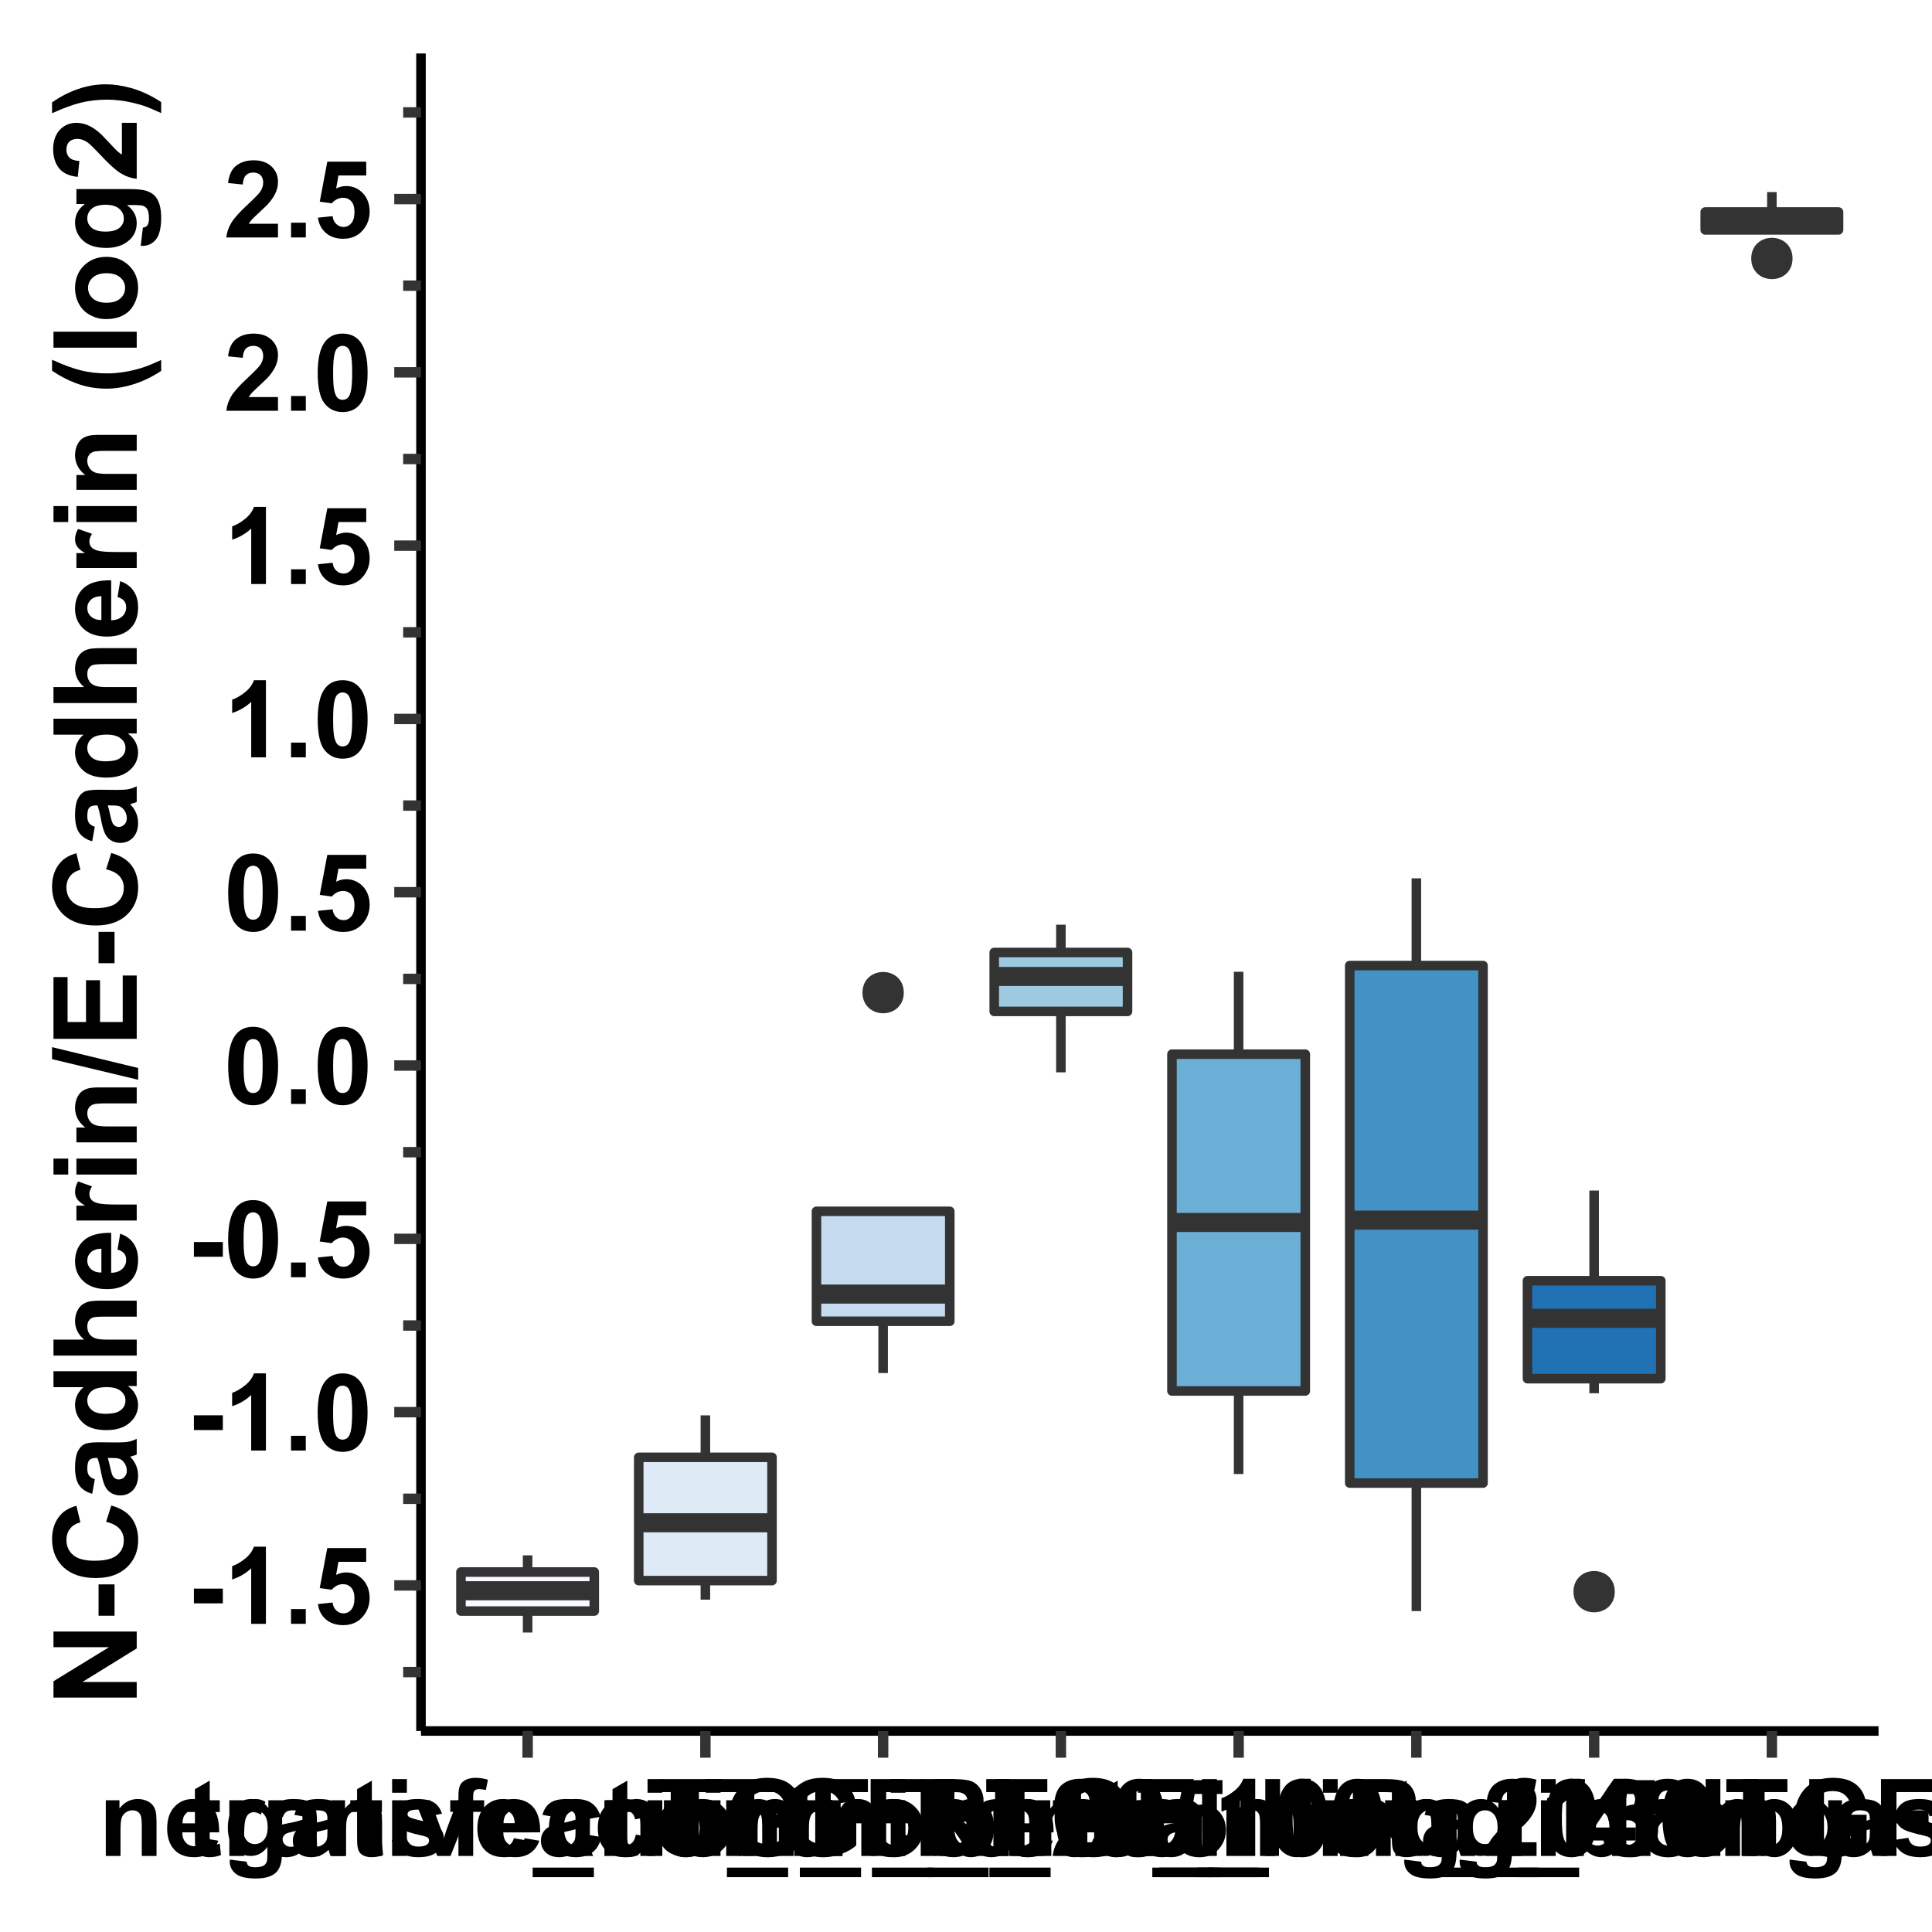 <?xml version="1.0" encoding="UTF-8"?>
<svg xmlns="http://www.w3.org/2000/svg" xmlns:xlink="http://www.w3.org/1999/xlink" width="216pt" height="216pt" viewBox="0 0 216 216" version="1.1">
<defs>
<g>
<symbol overflow="visible" id="glyph0-0">
<path style="stroke:none;" d="M 1.5 0 L 1.5 -7.5 L 7.5 -7.5 L 7.5 0 Z M 1.688 -0.188 L 7.312 -0.188 L 7.312 -7.312 L 1.688 -7.312 Z M 1.688 -0.188 "/>
</symbol>
<symbol overflow="visible" id="glyph0-1">
<path style="stroke:none;" d="M 0.672 -2.289 L 0.672 -3.938 L 3.906 -3.938 L 3.906 -2.289 Z M 0.672 -2.289 "/>
</symbol>
<symbol overflow="visible" id="glyph0-2">
<path style="stroke:none;" d="M 4.723 0 L 3.078 0 L 3.078 -6.203 C 2.469 -5.637 1.762 -5.223 0.949 -4.957 L 0.949 -6.453 C 1.379 -6.59 1.844 -6.855 2.348 -7.25 C 2.852 -7.641 3.199 -8.102 3.387 -8.625 L 4.723 -8.625 Z M 4.723 0 "/>
</symbol>
<symbol overflow="visible" id="glyph0-3">
<path style="stroke:none;" d="M 0.859 0 L 0.859 -1.648 L 2.508 -1.648 L 2.508 0 Z M 0.859 0 "/>
</symbol>
<symbol overflow="visible" id="glyph0-4">
<path style="stroke:none;" d="M 0.531 -2.211 L 2.172 -2.379 C 2.215 -2.004 2.355 -1.707 2.59 -1.496 C 2.82 -1.277 3.086 -1.172 3.387 -1.172 C 3.73 -1.172 4.02 -1.309 4.258 -1.59 C 4.496 -1.863 4.617 -2.285 4.617 -2.852 C 4.617 -3.379 4.496 -3.773 4.262 -4.039 C 4.02 -4.301 3.715 -4.434 3.34 -4.438 C 2.867 -4.434 2.441 -4.227 2.07 -3.809 L 0.734 -4 L 1.578 -8.473 L 5.93 -8.473 L 5.93 -6.93 L 2.824 -6.93 L 2.566 -5.473 C 2.934 -5.656 3.309 -5.746 3.691 -5.75 C 4.422 -5.746 5.039 -5.48 5.551 -4.953 C 6.055 -4.418 6.309 -3.73 6.312 -2.883 C 6.309 -2.172 6.105 -1.539 5.695 -0.992 C 5.137 -0.23 4.359 0.145 3.367 0.148 C 2.574 0.145 1.93 -0.066 1.43 -0.492 C 0.93 -0.918 0.629 -1.488 0.531 -2.211 Z M 0.531 -2.211 "/>
</symbol>
<symbol overflow="visible" id="glyph0-5">
<path style="stroke:none;" d="M 3.293 -8.625 C 4.121 -8.625 4.77 -8.328 5.242 -7.734 C 5.801 -7.031 6.082 -5.863 6.082 -4.234 C 6.082 -2.605 5.801 -1.438 5.238 -0.734 C 4.77 -0.145 4.121 0.145 3.293 0.148 C 2.457 0.145 1.781 -0.172 1.27 -0.816 C 0.758 -1.457 0.504 -2.605 0.504 -4.254 C 0.504 -5.871 0.785 -7.035 1.348 -7.746 C 1.812 -8.332 2.461 -8.625 3.293 -8.625 Z M 3.293 -7.258 C 3.09 -7.254 2.91 -7.191 2.758 -7.066 C 2.598 -6.941 2.477 -6.715 2.398 -6.387 C 2.281 -5.961 2.227 -5.242 2.227 -4.234 C 2.227 -3.227 2.277 -2.535 2.379 -2.16 C 2.48 -1.781 2.605 -1.531 2.762 -1.406 C 2.91 -1.281 3.09 -1.219 3.293 -1.219 C 3.492 -1.219 3.668 -1.281 3.828 -1.41 C 3.98 -1.535 4.102 -1.762 4.188 -2.094 C 4.301 -2.512 4.359 -3.227 4.359 -4.234 C 4.359 -5.242 4.309 -5.934 4.207 -6.312 C 4.105 -6.688 3.977 -6.941 3.824 -7.066 C 3.668 -7.191 3.492 -7.254 3.293 -7.258 Z M 3.293 -7.258 "/>
</symbol>
<symbol overflow="visible" id="glyph0-6">
<path style="stroke:none;" d="M 6.07 -1.531 L 6.07 0 L 0.297 0 C 0.355 -0.578 0.543 -1.125 0.859 -1.645 C 1.168 -2.16 1.785 -2.848 2.711 -3.703 C 3.453 -4.395 3.91 -4.863 4.078 -5.109 C 4.305 -5.445 4.418 -5.781 4.418 -6.117 C 4.418 -6.484 4.316 -6.766 4.121 -6.961 C 3.922 -7.156 3.652 -7.254 3.305 -7.258 C 2.961 -7.254 2.688 -7.152 2.484 -6.949 C 2.281 -6.742 2.164 -6.398 2.133 -5.918 L 0.492 -6.082 C 0.59 -6.988 0.895 -7.637 1.414 -8.031 C 1.926 -8.426 2.57 -8.625 3.344 -8.625 C 4.191 -8.625 4.859 -8.395 5.344 -7.938 C 5.828 -7.48 6.07 -6.914 6.07 -6.234 C 6.07 -5.848 6 -5.477 5.863 -5.129 C 5.723 -4.777 5.504 -4.414 5.203 -4.031 C 5.004 -3.773 4.645 -3.406 4.125 -2.934 C 3.602 -2.453 3.27 -2.137 3.137 -1.984 C 2.996 -1.824 2.887 -1.672 2.801 -1.531 Z M 6.07 -1.531 "/>
</symbol>
<symbol overflow="visible" id="glyph0-7">
<path style="stroke:none;" d="M 6.523 0 L 4.875 0 L 4.875 -3.176 C 4.875 -3.848 4.84 -4.281 4.77 -4.477 C 4.699 -4.672 4.582 -4.824 4.426 -4.938 C 4.262 -5.043 4.074 -5.098 3.855 -5.102 C 3.57 -5.098 3.312 -5.02 3.09 -4.867 C 2.859 -4.707 2.703 -4.5 2.621 -4.246 C 2.535 -3.984 2.496 -3.508 2.496 -2.82 L 2.496 0 L 0.852 0 L 0.852 -6.223 L 2.379 -6.223 L 2.379 -5.309 C 2.922 -6.012 3.605 -6.363 4.43 -6.363 C 4.793 -6.363 5.125 -6.297 5.426 -6.164 C 5.723 -6.031 5.949 -5.863 6.105 -5.664 C 6.262 -5.457 6.367 -5.227 6.43 -4.973 C 6.488 -4.711 6.52 -4.344 6.523 -3.867 Z M 6.523 0 "/>
</symbol>
<symbol overflow="visible" id="glyph0-8">
<path style="stroke:none;" d="M 4.465 -1.98 L 6.105 -1.703 C 5.895 -1.102 5.559 -0.645 5.105 -0.332 C 4.645 -0.016 4.078 0.141 3.398 0.141 C 2.312 0.141 1.512 -0.211 0.996 -0.922 C 0.586 -1.484 0.379 -2.199 0.383 -3.062 C 0.379 -4.09 0.648 -4.898 1.191 -5.484 C 1.727 -6.07 2.41 -6.363 3.234 -6.363 C 4.16 -6.363 4.891 -6.055 5.426 -5.445 C 5.957 -4.832 6.211 -3.898 6.195 -2.637 L 2.07 -2.637 C 2.078 -2.148 2.211 -1.766 2.465 -1.496 C 2.719 -1.223 3.035 -1.09 3.414 -1.09 C 3.672 -1.09 3.891 -1.16 4.066 -1.301 C 4.238 -1.441 4.371 -1.668 4.465 -1.98 Z M 4.559 -3.645 C 4.543 -4.121 4.418 -4.48 4.188 -4.73 C 3.949 -4.973 3.664 -5.098 3.336 -5.102 C 2.973 -5.098 2.676 -4.969 2.445 -4.711 C 2.207 -4.449 2.094 -4.094 2.098 -3.645 Z M 4.559 -3.645 "/>
</symbol>
<symbol overflow="visible" id="glyph0-9">
<path style="stroke:none;" d="M 0.711 0.41 L 2.59 0.641 C 2.621 0.855 2.691 1.008 2.805 1.09 C 2.957 1.207 3.203 1.266 3.547 1.266 C 3.969 1.266 4.293 1.199 4.512 1.07 C 4.652 0.984 4.762 0.848 4.84 0.656 C 4.887 0.52 4.91 0.27 4.914 -0.102 L 4.914 -1.008 C 4.422 -0.336 3.801 0 3.055 0 C 2.211 0 1.551 -0.352 1.066 -1.062 C 0.684 -1.617 0.492 -2.312 0.492 -3.148 C 0.492 -4.188 0.742 -4.984 1.246 -5.535 C 1.746 -6.086 2.371 -6.363 3.117 -6.363 C 3.887 -6.363 4.52 -6.023 5.023 -5.352 L 5.023 -6.223 L 6.562 -6.223 L 6.562 -0.641 C 6.562 0.094 6.5 0.641 6.379 1.008 C 6.258 1.371 6.09 1.656 5.871 1.863 C 5.652 2.066 5.359 2.227 4.992 2.348 C 4.625 2.461 4.164 2.52 3.609 2.523 C 2.555 2.52 1.805 2.34 1.363 1.98 C 0.922 1.621 0.703 1.164 0.703 0.609 C 0.703 0.555 0.703 0.488 0.711 0.41 Z M 2.18 -3.242 C 2.18 -2.578 2.305 -2.094 2.562 -1.789 C 2.812 -1.477 3.129 -1.324 3.508 -1.328 C 3.91 -1.324 4.25 -1.48 4.527 -1.801 C 4.805 -2.113 4.945 -2.582 4.945 -3.199 C 4.945 -3.84 4.812 -4.316 4.547 -4.633 C 4.281 -4.941 3.945 -5.098 3.539 -5.102 C 3.141 -5.098 2.812 -4.945 2.562 -4.641 C 2.305 -4.336 2.18 -3.867 2.18 -3.242 Z M 2.18 -3.242 "/>
</symbol>
<symbol overflow="visible" id="glyph0-10">
<path style="stroke:none;" d="M 2.094 -4.324 L 0.598 -4.594 C 0.766 -5.195 1.055 -5.641 1.465 -5.93 C 1.871 -6.219 2.48 -6.363 3.293 -6.363 C 4.027 -6.363 4.574 -6.273 4.934 -6.102 C 5.293 -5.926 5.543 -5.707 5.691 -5.441 C 5.836 -5.172 5.91 -4.68 5.914 -3.969 L 5.895 -2.047 C 5.895 -1.496 5.918 -1.094 5.973 -0.836 C 6.023 -0.574 6.125 -0.297 6.27 0 L 4.641 0 C 4.598 -0.109 4.543 -0.27 4.484 -0.484 C 4.453 -0.582 4.434 -0.648 4.422 -0.68 C 4.137 -0.406 3.836 -0.199 3.52 -0.062 C 3.195 0.074 2.855 0.141 2.496 0.141 C 1.855 0.141 1.348 -0.031 0.98 -0.379 C 0.609 -0.727 0.426 -1.168 0.43 -1.699 C 0.426 -2.051 0.512 -2.363 0.68 -2.641 C 0.844 -2.914 1.078 -3.125 1.383 -3.273 C 1.688 -3.418 2.125 -3.547 2.695 -3.656 C 3.465 -3.801 3.996 -3.934 4.297 -4.062 L 4.297 -4.227 C 4.293 -4.539 4.215 -4.766 4.062 -4.898 C 3.902 -5.031 3.609 -5.098 3.176 -5.102 C 2.879 -5.098 2.648 -5.039 2.488 -4.93 C 2.32 -4.812 2.188 -4.613 2.094 -4.324 Z M 4.297 -2.988 C 4.078 -2.918 3.746 -2.832 3.293 -2.734 C 2.836 -2.637 2.535 -2.543 2.398 -2.449 C 2.18 -2.293 2.074 -2.098 2.074 -1.867 C 2.074 -1.637 2.16 -1.438 2.332 -1.27 C 2.504 -1.102 2.723 -1.02 2.988 -1.02 C 3.285 -1.02 3.566 -1.117 3.836 -1.312 C 4.035 -1.461 4.168 -1.641 4.23 -1.859 C 4.273 -1.996 4.293 -2.266 4.297 -2.66 Z M 4.297 -2.988 "/>
</symbol>
<symbol overflow="visible" id="glyph0-11">
<path style="stroke:none;" d="M 3.715 -6.223 L 3.715 -4.91 L 2.59 -4.91 L 2.59 -2.402 C 2.59 -1.895 2.598 -1.598 2.621 -1.516 C 2.641 -1.43 2.691 -1.359 2.77 -1.309 C 2.844 -1.25 2.938 -1.223 3.047 -1.227 C 3.195 -1.223 3.414 -1.277 3.711 -1.383 L 3.852 -0.105 C 3.461 0.059 3.027 0.141 2.547 0.141 C 2.246 0.141 1.98 0.094 1.746 -0.008 C 1.508 -0.102 1.332 -0.23 1.223 -0.395 C 1.109 -0.551 1.031 -0.766 0.992 -1.039 C 0.953 -1.227 0.938 -1.613 0.938 -2.195 L 0.938 -4.91 L 0.18 -4.91 L 0.18 -6.223 L 0.938 -6.223 L 0.938 -7.461 L 2.59 -8.422 L 2.59 -6.223 Z M 3.715 -6.223 "/>
</symbol>
<symbol overflow="visible" id="glyph0-12">
<path style="stroke:none;" d="M 0.859 -7.066 L 0.859 -8.59 L 2.508 -8.59 L 2.508 -7.066 Z M 0.859 0 L 0.859 -6.223 L 2.508 -6.223 L 2.508 0 Z M 0.859 0 "/>
</symbol>
<symbol overflow="visible" id="glyph0-13">
<path style="stroke:none;" d="M 2.57 0 L 0.062 -6.223 L 1.793 -6.223 L 2.965 -3.047 L 3.305 -1.984 C 3.391 -2.254 3.445 -2.434 3.477 -2.52 C 3.523 -2.691 3.582 -2.867 3.648 -3.047 L 4.836 -6.223 L 6.527 -6.223 L 4.055 0 Z M 2.57 0 "/>
</symbol>
<symbol overflow="visible" id="glyph0-14">
<path style="stroke:none;" d="M -0.109 2.375 L -0.109 1.305 L 6.734 1.305 L 6.734 2.375 Z M -0.109 2.375 "/>
</symbol>
<symbol overflow="visible" id="glyph0-15">
<path style="stroke:none;" d="M 6.289 -4.383 L 4.664 -4.09 C 4.609 -4.414 4.484 -4.656 4.289 -4.824 C 4.094 -4.984 3.844 -5.066 3.539 -5.07 C 3.125 -5.066 2.797 -4.926 2.555 -4.645 C 2.312 -4.359 2.191 -3.887 2.191 -3.223 C 2.191 -2.484 2.312 -1.961 2.562 -1.66 C 2.809 -1.352 3.145 -1.199 3.562 -1.203 C 3.875 -1.199 4.129 -1.289 4.328 -1.469 C 4.527 -1.645 4.668 -1.949 4.75 -2.383 L 6.367 -2.109 C 6.199 -1.367 5.879 -0.805 5.402 -0.426 C 4.926 -0.047 4.285 0.141 3.484 0.141 C 2.574 0.141 1.848 -0.145 1.309 -0.719 C 0.766 -1.293 0.496 -2.09 0.5 -3.105 C 0.496 -4.133 0.77 -4.93 1.312 -5.504 C 1.852 -6.074 2.586 -6.363 3.516 -6.363 C 4.273 -6.363 4.875 -6.199 5.32 -5.871 C 5.766 -5.543 6.086 -5.047 6.289 -4.383 Z M 6.289 -4.383 "/>
</symbol>
<symbol overflow="visible" id="glyph0-16">
<path style="stroke:none;" d="M 0.48 -3.199 C 0.48 -3.746 0.613 -4.273 0.883 -4.785 C 1.152 -5.297 1.535 -5.688 2.031 -5.957 C 2.523 -6.227 3.074 -6.363 3.688 -6.363 C 4.625 -6.363 5.398 -6.055 6 -5.445 C 6.602 -4.832 6.902 -4.062 6.902 -3.129 C 6.902 -2.188 6.598 -1.406 5.988 -0.789 C 5.379 -0.168 4.613 0.141 3.695 0.141 C 3.125 0.141 2.582 0.012 2.066 -0.246 C 1.547 -0.504 1.152 -0.879 0.883 -1.379 C 0.613 -1.871 0.48 -2.48 0.48 -3.199 Z M 2.168 -3.109 C 2.168 -2.492 2.312 -2.02 2.605 -1.695 C 2.898 -1.363 3.262 -1.199 3.691 -1.203 C 4.121 -1.199 4.48 -1.363 4.773 -1.695 C 5.062 -2.02 5.207 -2.496 5.211 -3.125 C 5.207 -3.73 5.062 -4.199 4.773 -4.531 C 4.48 -4.855 4.121 -5.02 3.691 -5.023 C 3.262 -5.02 2.898 -4.855 2.605 -4.531 C 2.312 -4.199 2.168 -3.727 2.168 -3.109 Z M 2.168 -3.109 "/>
</symbol>
<symbol overflow="visible" id="glyph0-17">
<path style="stroke:none;" d="M 2.438 0 L 0.789 0 L 0.789 -6.223 L 2.32 -6.223 L 2.32 -5.336 C 2.578 -5.754 2.812 -6.031 3.023 -6.164 C 3.234 -6.297 3.473 -6.363 3.738 -6.363 C 4.113 -6.363 4.473 -6.258 4.82 -6.055 L 4.312 -4.617 C 4.035 -4.797 3.777 -4.887 3.539 -4.887 C 3.309 -4.887 3.113 -4.82 2.953 -4.695 C 2.789 -4.566 2.66 -4.34 2.574 -4.008 C 2.48 -3.672 2.438 -2.977 2.438 -1.922 Z M 2.438 0 "/>
</symbol>
<symbol overflow="visible" id="glyph0-18">
<path style="stroke:none;" d="M 0.859 0 L 0.859 -8.59 L 2.508 -8.59 L 2.508 0 Z M 0.859 0 "/>
</symbol>
<symbol overflow="visible" id="glyph0-19">
<path style="stroke:none;" d="M 0.281 -1.773 L 1.934 -2.027 C 2.004 -1.707 2.145 -1.461 2.359 -1.297 C 2.574 -1.125 2.875 -1.043 3.266 -1.047 C 3.688 -1.043 4.008 -1.121 4.227 -1.281 C 4.367 -1.387 4.441 -1.535 4.441 -1.723 C 4.441 -1.848 4.402 -1.949 4.324 -2.031 C 4.242 -2.105 4.059 -2.18 3.773 -2.25 C 2.445 -2.539 1.602 -2.805 1.25 -3.055 C 0.75 -3.383 0.504 -3.852 0.508 -4.453 C 0.504 -4.992 0.719 -5.445 1.148 -5.812 C 1.574 -6.18 2.234 -6.363 3.129 -6.363 C 3.98 -6.363 4.613 -6.223 5.027 -5.945 C 5.441 -5.668 5.727 -5.258 5.883 -4.719 L 4.328 -4.43 C 4.262 -4.672 4.137 -4.855 3.949 -4.984 C 3.762 -5.113 3.496 -5.18 3.156 -5.18 C 2.723 -5.18 2.414 -5.117 2.227 -5 C 2.102 -4.906 2.039 -4.797 2.039 -4.664 C 2.039 -4.547 2.094 -4.445 2.203 -4.367 C 2.352 -4.254 2.863 -4.102 3.738 -3.902 C 4.613 -3.699 5.227 -3.453 5.578 -3.172 C 5.922 -2.875 6.094 -2.469 6.094 -1.945 C 6.094 -1.375 5.855 -0.883 5.379 -0.473 C 4.902 -0.062 4.195 0.141 3.266 0.141 C 2.414 0.141 1.742 -0.031 1.25 -0.375 C 0.75 -0.719 0.43 -1.184 0.281 -1.773 Z M 0.281 -1.773 "/>
</symbol>
<symbol overflow="visible" id="glyph0-20">
<path style="stroke:none;" d="M 0.141 -6.223 L 1.055 -6.223 L 1.055 -6.691 C 1.055 -7.215 1.109 -7.605 1.223 -7.863 C 1.332 -8.121 1.535 -8.328 1.836 -8.492 C 2.133 -8.648 2.512 -8.73 2.969 -8.734 C 3.434 -8.73 3.895 -8.66 4.348 -8.523 L 4.125 -7.375 C 3.863 -7.434 3.609 -7.465 3.367 -7.469 C 3.129 -7.465 2.957 -7.41 2.855 -7.301 C 2.75 -7.191 2.699 -6.977 2.703 -6.664 L 2.703 -6.223 L 3.93 -6.223 L 3.93 -4.93 L 2.703 -4.93 L 2.703 0 L 1.055 0 L 1.055 -4.93 L 0.141 -4.93 Z M 0.141 -6.223 "/>
</symbol>
<symbol overflow="visible" id="glyph0-21">
<path style="stroke:none;" d="M 0.738 -6.223 L 2.258 -6.223 L 2.258 -5.375 C 2.797 -6.031 3.445 -6.363 4.195 -6.363 C 4.594 -6.363 4.938 -6.281 5.23 -6.117 C 5.523 -5.953 5.766 -5.703 5.953 -5.375 C 6.227 -5.703 6.52 -5.953 6.836 -6.117 C 7.152 -6.281 7.492 -6.363 7.852 -6.363 C 8.309 -6.363 8.695 -6.27 9.012 -6.082 C 9.324 -5.895 9.559 -5.621 9.719 -5.266 C 9.832 -4.996 9.891 -4.566 9.891 -3.977 L 9.891 0 L 8.242 0 L 8.242 -3.555 C 8.238 -4.172 8.184 -4.57 8.074 -4.75 C 7.918 -4.98 7.684 -5.098 7.371 -5.102 C 7.137 -5.098 6.918 -5.027 6.719 -4.891 C 6.512 -4.746 6.367 -4.539 6.281 -4.273 C 6.191 -4 6.145 -3.574 6.148 -2.988 L 6.148 0 L 4.5 0 L 4.5 -3.41 C 4.5 -4.016 4.469 -4.406 4.41 -4.582 C 4.352 -4.754 4.262 -4.883 4.137 -4.973 C 4.012 -5.055 3.844 -5.098 3.641 -5.102 C 3.383 -5.098 3.156 -5.031 2.953 -4.898 C 2.75 -4.762 2.602 -4.562 2.516 -4.309 C 2.422 -4.047 2.379 -3.621 2.383 -3.023 L 2.383 0 L 0.738 0 Z M 0.738 -6.223 "/>
</symbol>
<symbol overflow="visible" id="glyph0-22">
<path style="stroke:none;" d="M 0.879 0 L 0.879 -8.59 L 4.531 -8.59 C 5.445 -8.59 6.113 -8.512 6.531 -8.355 C 6.945 -8.199 7.277 -7.926 7.531 -7.535 C 7.777 -7.141 7.902 -6.688 7.906 -6.18 C 7.902 -5.535 7.715 -5.004 7.336 -4.582 C 6.953 -4.16 6.387 -3.895 5.637 -3.789 C 6.012 -3.566 6.32 -3.328 6.562 -3.07 C 6.805 -2.809 7.133 -2.344 7.555 -1.676 L 8.602 0 L 6.527 0 L 5.273 -1.867 C 4.828 -2.535 4.523 -2.957 4.359 -3.129 C 4.195 -3.301 4.02 -3.418 3.836 -3.488 C 3.652 -3.551 3.363 -3.586 2.965 -3.586 L 2.613 -3.586 L 2.613 0 Z M 2.613 -4.957 L 3.898 -4.957 C 4.727 -4.957 5.246 -4.992 5.453 -5.062 C 5.66 -5.133 5.824 -5.254 5.941 -5.426 C 6.059 -5.598 6.117 -5.812 6.117 -6.07 C 6.117 -6.359 6.039 -6.59 5.887 -6.77 C 5.73 -6.945 5.512 -7.059 5.234 -7.109 C 5.09 -7.125 4.668 -7.137 3.969 -7.137 L 2.613 -7.137 Z M 2.613 -4.957 "/>
</symbol>
<symbol overflow="visible" id="glyph0-23">
<path style="stroke:none;" d="M 2.805 0 L 2.805 -7.137 L 0.258 -7.137 L 0.258 -8.59 L 7.086 -8.59 L 7.086 -7.137 L 4.539 -7.137 L 4.539 0 Z M 2.805 0 "/>
</symbol>
<symbol overflow="visible" id="glyph0-24">
<path style="stroke:none;" d="M 4.867 -3.156 L 4.867 -4.605 L 8.609 -4.605 L 8.609 -1.184 C 8.242 -0.832 7.715 -0.52 7.027 -0.254 C 6.332 0.016 5.637 0.145 4.934 0.148 C 4.035 0.145 3.25 -0.039 2.582 -0.418 C 1.914 -0.793 1.414 -1.332 1.078 -2.035 C 0.742 -2.73 0.574 -3.496 0.574 -4.324 C 0.574 -5.215 0.762 -6.008 1.137 -6.707 C 1.512 -7.398 2.059 -7.934 2.781 -8.309 C 3.332 -8.59 4.02 -8.73 4.84 -8.734 C 5.902 -8.73 6.734 -8.508 7.336 -8.062 C 7.938 -7.617 8.324 -7 8.496 -6.211 L 6.773 -5.891 C 6.652 -6.309 6.422 -6.641 6.09 -6.887 C 5.754 -7.129 5.34 -7.254 4.84 -7.254 C 4.082 -7.254 3.477 -7.012 3.031 -6.531 C 2.578 -6.051 2.355 -5.34 2.359 -4.395 C 2.355 -3.375 2.582 -2.609 3.039 -2.102 C 3.488 -1.59 4.082 -1.336 4.82 -1.336 C 5.184 -1.336 5.547 -1.406 5.914 -1.551 C 6.273 -1.691 6.59 -1.863 6.855 -2.07 L 6.855 -3.156 Z M 4.867 -3.156 "/>
</symbol>
<symbol overflow="visible" id="glyph0-25">
<path style="stroke:none;" d="M 0.883 0 L 0.883 -8.59 L 6.773 -8.59 L 6.773 -7.137 L 2.617 -7.137 L 2.617 -5.102 L 6.203 -5.102 L 6.203 -3.648 L 2.617 -3.648 L 2.617 0 Z M 0.883 0 "/>
</symbol>
<symbol overflow="visible" id="glyph0-26">
<path style="stroke:none;" d="M 0.789 0 L 0.789 -8.59 L 2.438 -8.59 L 2.438 -5.496 C 2.945 -6.074 3.547 -6.363 4.242 -6.363 C 5 -6.363 5.625 -6.086 6.121 -5.539 C 6.617 -4.988 6.867 -4.203 6.867 -3.176 C 6.867 -2.113 6.613 -1.293 6.109 -0.719 C 5.602 -0.145 4.988 0.141 4.266 0.141 C 3.91 0.141 3.559 0.055 3.215 -0.125 C 2.867 -0.297 2.57 -0.562 2.32 -0.914 L 2.32 0 Z M 2.426 -3.246 C 2.426 -2.602 2.527 -2.125 2.73 -1.816 C 3.012 -1.379 3.391 -1.16 3.867 -1.16 C 4.23 -1.16 4.539 -1.312 4.797 -1.625 C 5.051 -1.934 5.18 -2.426 5.18 -3.094 C 5.18 -3.805 5.051 -4.316 4.793 -4.629 C 4.535 -4.941 4.203 -5.098 3.805 -5.102 C 3.406 -5.098 3.078 -4.945 2.816 -4.641 C 2.555 -4.336 2.426 -3.871 2.426 -3.246 Z M 2.426 -3.246 "/>
</symbol>
<symbol overflow="visible" id="glyph0-27">
<path style="stroke:none;" d="M 3.738 0 L 3.738 -1.727 L 0.223 -1.727 L 0.223 -3.172 L 3.949 -8.625 L 5.332 -8.625 L 5.332 -3.176 L 6.398 -3.176 L 6.398 -1.727 L 5.332 -1.727 L 5.332 0 Z M 3.738 -3.176 L 3.738 -6.109 L 1.766 -3.176 Z M 3.738 -3.176 "/>
</symbol>
<symbol overflow="visible" id="glyph0-28">
<path style="stroke:none;" d="M 1.922 -4.633 C 1.492 -4.812 1.18 -5.059 0.992 -5.375 C 0.797 -5.688 0.703 -6.035 0.703 -6.41 C 0.703 -7.051 0.926 -7.578 1.375 -7.996 C 1.82 -8.414 2.457 -8.625 3.281 -8.625 C 4.098 -8.625 4.73 -8.414 5.184 -7.996 C 5.633 -7.578 5.859 -7.051 5.859 -6.41 C 5.859 -6.012 5.754 -5.656 5.547 -5.348 C 5.34 -5.035 5.051 -4.797 4.676 -4.633 C 5.152 -4.441 5.512 -4.164 5.762 -3.797 C 6.004 -3.43 6.129 -3.004 6.133 -2.523 C 6.129 -1.73 5.875 -1.086 5.375 -0.59 C 4.867 -0.094 4.195 0.152 3.359 0.152 C 2.574 0.152 1.926 -0.051 1.406 -0.461 C 0.789 -0.941 0.48 -1.605 0.484 -2.453 C 0.48 -2.918 0.598 -3.344 0.832 -3.734 C 1.062 -4.121 1.426 -4.422 1.922 -4.633 Z M 2.262 -6.293 C 2.262 -5.965 2.352 -5.707 2.539 -5.523 C 2.723 -5.34 2.973 -5.25 3.281 -5.25 C 3.594 -5.25 3.844 -5.34 4.031 -5.527 C 4.219 -5.707 4.312 -5.965 4.312 -6.297 C 4.312 -6.605 4.219 -6.852 4.035 -7.039 C 3.848 -7.223 3.602 -7.316 3.297 -7.32 C 2.98 -7.316 2.73 -7.223 2.543 -7.039 C 2.355 -6.848 2.262 -6.602 2.262 -6.293 Z M 2.109 -2.613 C 2.109 -2.16 2.223 -1.805 2.457 -1.551 C 2.684 -1.297 2.977 -1.172 3.328 -1.172 C 3.664 -1.172 3.945 -1.293 4.172 -1.539 C 4.395 -1.781 4.504 -2.133 4.508 -2.594 C 4.504 -2.996 4.391 -3.32 4.168 -3.562 C 3.938 -3.805 3.652 -3.926 3.305 -3.93 C 2.902 -3.926 2.602 -3.789 2.406 -3.516 C 2.207 -3.238 2.109 -2.938 2.109 -2.613 Z M 2.109 -2.613 "/>
</symbol>
<symbol overflow="visible" id="glyph0-29">
<path style="stroke:none;" d="M 2.5 -8.59 L 2.5 -5.43 C 3.027 -6.051 3.664 -6.363 4.406 -6.363 C 4.785 -6.363 5.125 -6.293 5.434 -6.152 C 5.734 -6.012 5.965 -5.832 6.121 -5.613 C 6.273 -5.395 6.379 -5.152 6.438 -4.887 C 6.492 -4.621 6.52 -4.207 6.523 -3.648 L 6.523 0 L 4.875 0 L 4.875 -3.289 C 4.875 -3.938 4.844 -4.352 4.781 -4.527 C 4.719 -4.703 4.605 -4.844 4.449 -4.945 C 4.285 -5.047 4.09 -5.098 3.855 -5.102 C 3.582 -5.098 3.336 -5.031 3.121 -4.902 C 2.906 -4.766 2.75 -4.566 2.648 -4.301 C 2.547 -4.035 2.496 -3.641 2.5 -3.117 L 2.5 0 L 0.855 0 L 0.855 -8.59 Z M 2.5 -8.59 "/>
</symbol>
<symbol overflow="visible" id="glyph0-30">
<path style="stroke:none;" d="M 0.453 -2.281 L 2.047 -2.473 C 2.094 -2.066 2.23 -1.754 2.453 -1.539 C 2.676 -1.324 2.945 -1.219 3.266 -1.219 C 3.602 -1.219 3.887 -1.348 4.121 -1.605 C 4.348 -1.863 4.465 -2.211 4.469 -2.648 C 4.465 -3.062 4.355 -3.391 4.137 -3.633 C 3.914 -3.875 3.641 -3.996 3.32 -3.996 C 3.109 -3.996 2.859 -3.953 2.566 -3.875 L 2.75 -5.215 C 3.188 -5.199 3.527 -5.293 3.766 -5.504 C 3.996 -5.707 4.113 -5.98 4.117 -6.32 C 4.113 -6.609 4.027 -6.84 3.859 -7.016 C 3.684 -7.184 3.457 -7.27 3.176 -7.273 C 2.895 -7.27 2.652 -7.172 2.453 -6.98 C 2.254 -6.781 2.133 -6.496 2.094 -6.125 L 0.574 -6.383 C 0.68 -6.898 0.836 -7.312 1.051 -7.625 C 1.262 -7.934 1.559 -8.18 1.941 -8.359 C 2.32 -8.535 2.75 -8.625 3.223 -8.625 C 4.031 -8.625 4.68 -8.367 5.168 -7.852 C 5.57 -7.43 5.77 -6.953 5.773 -6.422 C 5.77 -5.664 5.359 -5.062 4.535 -4.617 C 5.027 -4.512 5.418 -4.273 5.715 -3.91 C 6.004 -3.539 6.152 -3.098 6.156 -2.578 C 6.152 -1.82 5.879 -1.176 5.332 -0.648 C 4.781 -0.117 4.094 0.145 3.273 0.148 C 2.496 0.145 1.852 -0.074 1.34 -0.523 C 0.828 -0.969 0.531 -1.555 0.453 -2.281 Z M 0.453 -2.281 "/>
</symbol>
<symbol overflow="visible" id="glyph0-31">
<path style="stroke:none;" d="M 2.75 -1.234 L 2.75 -3.469 L 0.5 -3.469 L 0.5 -5.008 L 2.75 -5.008 L 2.75 -7.242 L 4.25 -7.242 L 4.25 -5.008 L 6.504 -5.008 L 6.504 -3.469 L 4.25 -3.469 L 4.25 -1.234 Z M 2.75 -1.234 "/>
</symbol>
<symbol overflow="visible" id="glyph1-0">
<path style="stroke:none;" d="M 0 -1.625 L -8.125 -1.625 L -8.125 -8.125 L 0 -8.125 Z M -0.203 -1.828 L -0.203 -7.922 L -7.922 -7.922 L -7.922 -1.828 Z M -0.203 -1.828 "/>
</symbol>
<symbol overflow="visible" id="glyph1-1">
<path style="stroke:none;" d="M 0 -0.965 L -9.305 -0.965 L -9.305 -2.793 L -3.09 -6.602 L -9.305 -6.602 L -9.305 -8.348 L 0 -8.348 L 0 -6.461 L -6.07 -2.711 L 0 -2.711 Z M 0 -0.965 "/>
</symbol>
<symbol overflow="visible" id="glyph1-2">
<path style="stroke:none;" d="M -2.48 -0.73 L -4.266 -0.73 L -4.266 -4.234 L -2.48 -4.234 Z M -2.48 -0.73 "/>
</symbol>
<symbol overflow="visible" id="glyph1-3">
<path style="stroke:none;" d="M -3.422 -6.898 L -2.844 -8.723 C -1.824 -8.441 -1.07 -7.977 -0.578 -7.328 C -0.086 -6.676 0.156 -5.852 0.16 -4.855 C 0.156 -3.617 -0.262 -2.602 -1.105 -1.809 C -1.949 -1.012 -3.105 -0.613 -4.57 -0.617 C -6.117 -0.613 -7.32 -1.016 -8.18 -1.816 C -9.035 -2.613 -9.461 -3.664 -9.465 -4.969 C -9.461 -6.109 -9.125 -7.035 -8.453 -7.746 C -8.055 -8.168 -7.484 -8.484 -6.742 -8.695 L -6.297 -6.836 C -6.777 -6.723 -7.156 -6.492 -7.438 -6.148 C -7.715 -5.797 -7.855 -5.375 -7.859 -4.875 C -7.855 -4.184 -7.609 -3.621 -7.117 -3.195 C -6.621 -2.762 -5.82 -2.547 -4.711 -2.551 C -3.531 -2.547 -2.691 -2.758 -2.195 -3.184 C -1.691 -3.605 -1.441 -4.156 -1.445 -4.836 C -1.441 -5.332 -1.602 -5.762 -1.922 -6.125 C -2.238 -6.48 -2.738 -6.738 -3.422 -6.898 Z M -3.422 -6.898 "/>
</symbol>
<symbol overflow="visible" id="glyph1-4">
<path style="stroke:none;" d="M -4.684 -2.266 L -4.977 -0.648 C -5.625 -0.828 -6.109 -1.141 -6.422 -1.586 C -6.734 -2.027 -6.891 -2.688 -6.895 -3.566 C -6.891 -4.359 -6.797 -4.953 -6.609 -5.344 C -6.422 -5.734 -6.184 -6.008 -5.895 -6.168 C -5.605 -6.324 -5.07 -6.402 -4.297 -6.406 L -2.215 -6.387 C -1.621 -6.387 -1.184 -6.414 -0.902 -6.473 C -0.621 -6.527 -0.32 -6.633 0 -6.793 L 0 -5.027 C -0.117 -4.98 -0.293 -4.922 -0.527 -4.855 C -0.629 -4.824 -0.695 -4.805 -0.734 -4.793 C -0.438 -4.488 -0.219 -4.16 -0.07 -3.812 C 0.078 -3.465 0.152 -3.094 0.152 -2.703 C 0.152 -2.008 -0.035 -1.461 -0.41 -1.062 C -0.785 -0.66 -1.262 -0.461 -1.84 -0.465 C -2.223 -0.461 -2.562 -0.551 -2.859 -0.734 C -3.156 -0.914 -3.383 -1.172 -3.543 -1.5 C -3.699 -1.828 -3.84 -2.301 -3.961 -2.922 C -4.117 -3.754 -4.262 -4.332 -4.398 -4.652 L -4.578 -4.652 C -4.914 -4.652 -5.16 -4.566 -5.309 -4.398 C -5.453 -4.227 -5.523 -3.906 -5.527 -3.441 C -5.523 -3.121 -5.461 -2.875 -5.34 -2.695 C -5.215 -2.516 -4.996 -2.371 -4.684 -2.266 Z M -3.238 -4.652 C -3.156 -4.422 -3.062 -4.059 -2.961 -3.566 C -2.852 -3.07 -2.75 -2.746 -2.652 -2.598 C -2.484 -2.359 -2.273 -2.242 -2.023 -2.246 C -1.77 -2.242 -1.555 -2.336 -1.375 -2.523 C -1.191 -2.707 -1.102 -2.945 -1.105 -3.238 C -1.102 -3.555 -1.207 -3.859 -1.422 -4.156 C -1.582 -4.367 -1.777 -4.512 -2.012 -4.582 C -2.16 -4.629 -2.453 -4.652 -2.883 -4.652 Z M -3.238 -4.652 "/>
</symbol>
<symbol overflow="visible" id="glyph1-5">
<path style="stroke:none;" d="M 0 -7.117 L 0 -5.461 L -0.988 -5.461 C -0.602 -5.184 -0.316 -4.855 -0.129 -4.484 C 0.059 -4.105 0.152 -3.73 0.152 -3.352 C 0.152 -2.578 -0.156 -1.914 -0.781 -1.363 C -1.402 -0.809 -2.273 -0.531 -3.395 -0.535 C -4.535 -0.531 -5.406 -0.801 -6 -1.34 C -6.594 -1.875 -6.891 -2.555 -6.895 -3.379 C -6.891 -4.129 -6.578 -4.781 -5.953 -5.332 L -9.305 -5.332 L -9.305 -7.117 Z M -3.516 -2.355 C -2.797 -2.355 -2.273 -2.453 -1.953 -2.652 C -1.484 -2.938 -1.254 -3.34 -1.258 -3.859 C -1.254 -4.27 -1.43 -4.617 -1.781 -4.906 C -2.129 -5.191 -2.648 -5.336 -3.344 -5.34 C -4.117 -5.336 -4.676 -5.195 -5.016 -4.918 C -5.355 -4.637 -5.523 -4.281 -5.527 -3.848 C -5.523 -3.422 -5.355 -3.066 -5.023 -2.781 C -4.684 -2.496 -4.184 -2.355 -3.516 -2.355 Z M -3.516 -2.355 "/>
</symbol>
<symbol overflow="visible" id="glyph1-6">
<path style="stroke:none;" d="M -9.305 -2.711 L -5.883 -2.711 C -6.555 -3.285 -6.891 -3.973 -6.895 -4.773 C -6.891 -5.184 -6.812 -5.555 -6.664 -5.883 C -6.508 -6.211 -6.316 -6.457 -6.082 -6.629 C -5.844 -6.793 -5.578 -6.91 -5.293 -6.973 C -5.004 -7.035 -4.559 -7.066 -3.953 -7.066 L 0 -7.066 L 0 -5.281 L -3.562 -5.281 C -4.266 -5.277 -4.711 -5.246 -4.906 -5.18 C -5.094 -5.109 -5.246 -4.988 -5.359 -4.82 C -5.469 -4.645 -5.523 -4.43 -5.527 -4.176 C -5.523 -3.879 -5.453 -3.613 -5.312 -3.383 C -5.168 -3.148 -4.949 -2.98 -4.66 -2.871 C -4.367 -2.762 -3.941 -2.707 -3.375 -2.711 L 0 -2.711 L 0 -0.926 L -9.305 -0.926 Z M -9.305 -2.711 "/>
</symbol>
<symbol overflow="visible" id="glyph1-7">
<path style="stroke:none;" d="M -2.145 -4.836 L -1.848 -6.613 C -1.191 -6.383 -0.695 -6.023 -0.359 -5.531 C -0.016 -5.039 0.152 -4.422 0.152 -3.68 C 0.152 -2.508 -0.23 -1.641 -0.996 -1.078 C -1.609 -0.633 -2.383 -0.41 -3.32 -0.414 C -4.434 -0.41 -5.309 -0.703 -5.945 -1.289 C -6.574 -1.871 -6.891 -2.609 -6.895 -3.504 C -6.891 -4.504 -6.559 -5.293 -5.898 -5.875 C -5.234 -6.453 -4.219 -6.73 -2.855 -6.711 L -2.855 -2.242 C -2.324 -2.25 -1.914 -2.395 -1.621 -2.672 C -1.324 -2.945 -1.176 -3.285 -1.18 -3.699 C -1.176 -3.977 -1.254 -4.215 -1.406 -4.406 C -1.559 -4.594 -1.805 -4.734 -2.145 -4.836 Z M -3.949 -4.938 C -4.465 -4.922 -4.855 -4.789 -5.125 -4.535 C -5.391 -4.281 -5.523 -3.973 -5.527 -3.613 C -5.523 -3.219 -5.383 -2.898 -5.102 -2.648 C -4.816 -2.391 -4.434 -2.266 -3.949 -2.273 Z M -3.949 -4.938 "/>
</symbol>
<symbol overflow="visible" id="glyph1-8">
<path style="stroke:none;" d="M 0 -2.641 L 0 -0.855 L -6.742 -0.855 L -6.742 -2.516 L -5.781 -2.516 C -6.23 -2.793 -6.527 -3.047 -6.676 -3.277 C -6.816 -3.5 -6.891 -3.758 -6.895 -4.051 C -6.891 -4.453 -6.777 -4.844 -6.559 -5.223 L -5 -4.672 C -5.191 -4.367 -5.289 -4.09 -5.293 -3.836 C -5.289 -3.582 -5.223 -3.371 -5.086 -3.199 C -4.949 -3.023 -4.699 -2.887 -4.34 -2.789 C -3.977 -2.688 -3.223 -2.637 -2.082 -2.641 Z M 0 -2.641 "/>
</symbol>
<symbol overflow="visible" id="glyph1-9">
<path style="stroke:none;" d="M -7.656 -0.934 L -9.305 -0.934 L -9.305 -2.719 L -7.656 -2.719 Z M 0 -0.934 L -6.742 -0.934 L -6.742 -2.719 L 0 -2.719 Z M 0 -0.934 "/>
</symbol>
<symbol overflow="visible" id="glyph1-10">
<path style="stroke:none;" d="M 0 -7.066 L 0 -5.281 L -3.441 -5.281 C -4.164 -5.277 -4.637 -5.242 -4.852 -5.168 C -5.062 -5.09 -5.227 -4.965 -5.348 -4.797 C -5.465 -4.621 -5.523 -4.414 -5.527 -4.176 C -5.523 -3.867 -5.441 -3.59 -5.273 -3.344 C -5.102 -3.098 -4.875 -2.93 -4.602 -2.84 C -4.32 -2.746 -3.805 -2.699 -3.055 -2.703 L 0 -2.703 L 0 -0.922 L -6.742 -0.922 L -6.742 -2.578 L -5.75 -2.578 C -6.508 -3.164 -6.891 -3.902 -6.895 -4.797 C -6.891 -5.191 -6.82 -5.551 -6.68 -5.879 C -6.539 -6.199 -6.355 -6.445 -6.137 -6.617 C -5.914 -6.781 -5.664 -6.898 -5.387 -6.965 C -5.105 -7.031 -4.707 -7.066 -4.188 -7.066 Z M 0 -7.066 "/>
</symbol>
<symbol overflow="visible" id="glyph1-11">
<path style="stroke:none;" d="M 0.16 0.02 L -9.465 -2.285 L -9.465 -3.625 L 0.16 -1.297 Z M 0.16 0.02 "/>
</symbol>
<symbol overflow="visible" id="glyph1-12">
<path style="stroke:none;" d="M 0 -0.945 L -9.305 -0.945 L -9.305 -7.848 L -7.73 -7.848 L -7.73 -2.824 L -5.668 -2.824 L -5.668 -7.496 L -4.102 -7.496 L -4.102 -2.824 L -1.566 -2.824 L -1.566 -8.023 L 0 -8.023 Z M 0 -0.945 "/>
</symbol>
<symbol overflow="visible" id="glyph1-13">
<path style="stroke:none;" d=""/>
</symbol>
<symbol overflow="visible" id="glyph1-14">
<path style="stroke:none;" d="M 2.734 -3.891 L 2.734 -2.664 C 1.754 -2.016 0.742 -1.523 -0.309 -1.188 C -1.359 -0.848 -2.379 -0.68 -3.371 -0.68 C -4.59 -0.68 -5.75 -0.887 -6.844 -1.309 C -7.789 -1.668 -8.66 -2.129 -9.465 -2.691 L -9.465 -3.91 C -8.176 -3.324 -7.086 -2.926 -6.191 -2.711 C -5.289 -2.492 -4.336 -2.383 -3.332 -2.387 C -2.637 -2.383 -1.926 -2.449 -1.199 -2.578 C -0.469 -2.707 0.219 -2.883 0.875 -3.109 C 1.305 -3.254 1.926 -3.516 2.734 -3.891 Z M 2.734 -3.891 "/>
</symbol>
<symbol overflow="visible" id="glyph1-15">
<path style="stroke:none;" d="M 0 -0.934 L -9.305 -0.934 L -9.305 -2.719 L 0 -2.719 Z M 0 -0.934 "/>
</symbol>
<symbol overflow="visible" id="glyph1-16">
<path style="stroke:none;" d="M -3.465 -0.52 C -4.055 -0.516 -4.629 -0.66 -5.184 -0.957 C -5.734 -1.246 -6.156 -1.66 -6.453 -2.199 C -6.742 -2.73 -6.891 -3.328 -6.895 -3.992 C -6.891 -5.008 -6.559 -5.844 -5.898 -6.5 C -5.234 -7.148 -4.398 -7.477 -3.391 -7.477 C -2.367 -7.477 -1.52 -7.145 -0.852 -6.488 C -0.18 -5.828 0.152 -5 0.152 -4.004 C 0.152 -3.383 0.016 -2.797 -0.266 -2.238 C -0.539 -1.676 -0.949 -1.246 -1.492 -0.957 C -2.031 -0.66 -2.688 -0.516 -3.465 -0.52 Z M -3.371 -2.348 C -2.699 -2.344 -2.188 -2.504 -1.832 -2.824 C -1.477 -3.141 -1.301 -3.531 -1.301 -4 C -1.301 -4.461 -1.477 -4.852 -1.832 -5.168 C -2.188 -5.484 -2.703 -5.641 -3.383 -5.645 C -4.039 -5.641 -4.547 -5.484 -4.906 -5.168 C -5.258 -4.852 -5.438 -4.461 -5.441 -4 C -5.438 -3.531 -5.258 -3.141 -4.906 -2.824 C -4.547 -2.504 -4.035 -2.344 -3.371 -2.348 Z M -3.371 -2.348 "/>
</symbol>
<symbol overflow="visible" id="glyph1-17">
<path style="stroke:none;" d="M 0.445 -0.77 L 0.691 -2.805 C 0.926 -2.836 1.086 -2.914 1.18 -3.039 C 1.305 -3.207 1.371 -3.473 1.371 -3.84 C 1.371 -4.301 1.301 -4.652 1.16 -4.887 C 1.066 -5.043 0.914 -5.16 0.711 -5.242 C 0.559 -5.293 0.289 -5.32 -0.109 -5.324 L -1.09 -5.324 C -0.363 -4.789 0 -4.117 0 -3.309 C 0 -2.398 -0.383 -1.68 -1.148 -1.156 C -1.75 -0.738 -2.504 -0.531 -3.41 -0.535 C -4.535 -0.531 -5.395 -0.805 -5.996 -1.348 C -6.59 -1.891 -6.891 -2.566 -6.895 -3.379 C -6.891 -4.211 -6.523 -4.898 -5.797 -5.441 L -6.742 -5.441 L -6.742 -7.109 L -0.691 -7.109 C 0.102 -7.105 0.695 -7.039 1.09 -6.91 C 1.484 -6.777 1.793 -6.594 2.02 -6.359 C 2.242 -6.117 2.418 -5.801 2.543 -5.41 C 2.668 -5.012 2.73 -4.512 2.734 -3.91 C 2.73 -2.762 2.535 -1.953 2.148 -1.477 C 1.754 -1 1.258 -0.762 0.66 -0.762 C 0.598 -0.762 0.527 -0.762 0.445 -0.77 Z M -3.512 -2.359 C -2.793 -2.355 -2.27 -2.492 -1.938 -2.773 C -1.605 -3.047 -1.441 -3.391 -1.441 -3.801 C -1.441 -4.234 -1.609 -4.602 -1.949 -4.906 C -2.289 -5.203 -2.793 -5.355 -3.465 -5.359 C -4.16 -5.355 -4.68 -5.211 -5.02 -4.926 C -5.355 -4.633 -5.523 -4.27 -5.527 -3.836 C -5.523 -3.402 -5.359 -3.051 -5.027 -2.777 C -4.695 -2.5 -4.188 -2.359 -3.512 -2.359 Z M -3.512 -2.359 "/>
</symbol>
<symbol overflow="visible" id="glyph1-18">
<path style="stroke:none;" d="M -1.656 -6.578 L 0 -6.578 L 0 -0.324 C -0.625 -0.387 -1.215 -0.59 -1.777 -0.934 C -2.336 -1.27 -3.082 -1.938 -4.012 -2.938 C -4.758 -3.738 -5.266 -4.234 -5.535 -4.418 C -5.898 -4.66 -6.262 -4.781 -6.625 -4.785 C -7.02 -4.781 -7.324 -4.676 -7.543 -4.465 C -7.754 -4.25 -7.863 -3.953 -7.863 -3.582 C -7.863 -3.207 -7.75 -2.91 -7.527 -2.691 C -7.301 -2.469 -6.93 -2.344 -6.41 -2.312 L -6.59 -0.535 C -7.57 -0.637 -8.273 -0.969 -8.703 -1.527 C -9.125 -2.086 -9.34 -2.785 -9.344 -3.625 C -9.34 -4.543 -9.094 -5.266 -8.602 -5.789 C -8.105 -6.312 -7.488 -6.574 -6.754 -6.578 C -6.332 -6.574 -5.934 -6.5 -5.555 -6.352 C -5.176 -6.199 -4.777 -5.961 -4.367 -5.637 C -4.086 -5.418 -3.691 -5.027 -3.18 -4.469 C -2.66 -3.902 -2.316 -3.547 -2.152 -3.398 C -1.98 -3.246 -1.816 -3.125 -1.656 -3.035 Z M -1.656 -6.578 "/>
</symbol>
<symbol overflow="visible" id="glyph1-19">
<path style="stroke:none;" d="M 2.734 -0.438 C 1.98 -0.785 1.402 -1.031 1 -1.18 C 0.598 -1.32 0.137 -1.457 -0.387 -1.582 C -0.91 -1.703 -1.406 -1.793 -1.883 -1.852 C -2.352 -1.91 -2.836 -1.938 -3.332 -1.941 C -4.336 -1.938 -5.289 -1.832 -6.191 -1.617 C -7.086 -1.402 -8.176 -1.004 -9.465 -0.426 L -9.465 -1.637 C -8.551 -2.273 -7.586 -2.77 -6.57 -3.125 C -5.547 -3.477 -4.512 -3.656 -3.465 -3.656 C -2.578 -3.656 -1.633 -3.516 -0.621 -3.238 C 0.512 -2.918 1.629 -2.395 2.734 -1.668 Z M 2.734 -0.438 "/>
</symbol>
</g>
<clipPath id="clip1">
  <path d="M 47.066 5.977 L 210.023 5.977 L 210.023 193.527 L 47.066 193.527 Z M 47.066 5.977 "/>
</clipPath>
</defs>
<g id="surface56">
<rect x="0" y="0" width="216" height="216" style="fill:rgb(100%,100%,100%);fill-opacity:1;stroke:none;"/>
<rect x="0" y="0" width="216" height="216" style="fill:rgb(100%,100%,100%);fill-opacity:1;stroke:none;"/>
<path style="fill:none;stroke-width:1.164;stroke-linecap:round;stroke-linejoin:round;stroke:rgb(100%,100%,100%);stroke-opacity:1;stroke-miterlimit:10;" d="M 0 216 L 216 216 L 216 0 L 0 0 Z M 0 216 "/>
<g clip-path="url(#clip1)" clip-rule="nonzero">
<path style=" stroke:none;fill-rule:nonzero;fill:rgb(100%,100%,100%);fill-opacity:1;" d="M 47.066 193.527 L 210.023 193.527 L 210.023 5.977 L 47.066 5.977 Z M 47.066 193.527 "/>
</g>
<path style="fill:none;stroke-width:1.067;stroke-linecap:butt;stroke-linejoin:round;stroke:rgb(20%,20%,20%);stroke-opacity:1;stroke-miterlimit:10;" d="M 58.988 175.754 L 58.988 173.887 "/>
<path style="fill:none;stroke-width:1.067;stroke-linecap:butt;stroke-linejoin:round;stroke:rgb(20%,20%,20%);stroke-opacity:1;stroke-miterlimit:10;" d="M 58.988 180.117 L 58.988 182.516 "/>
<path style="fill-rule:nonzero;fill:rgb(96.863%,98.431%,100%);fill-opacity:1;stroke-width:1.067;stroke-linecap:round;stroke-linejoin:round;stroke:rgb(20%,20%,20%);stroke-opacity:1;stroke-miterlimit:10;" d="M 51.535 175.754 L 51.535 180.117 L 66.441 180.117 L 66.441 175.754 Z M 51.535 175.754 "/>
<path style="fill:none;stroke-width:2.134;stroke-linecap:butt;stroke-linejoin:round;stroke:rgb(20%,20%,20%);stroke-opacity:1;stroke-miterlimit:10;" d="M 51.535 177.848 L 66.441 177.848 "/>
<path style="fill:none;stroke-width:1.067;stroke-linecap:butt;stroke-linejoin:round;stroke:rgb(20%,20%,20%);stroke-opacity:1;stroke-miterlimit:10;" d="M 78.863 162.93 L 78.863 158.238 "/>
<path style="fill:none;stroke-width:1.067;stroke-linecap:butt;stroke-linejoin:round;stroke:rgb(20%,20%,20%);stroke-opacity:1;stroke-miterlimit:10;" d="M 78.863 176.715 L 78.863 178.844 "/>
<path style="fill-rule:nonzero;fill:rgb(87.059%,92.157%,96.863%);fill-opacity:1;stroke-width:1.067;stroke-linecap:round;stroke-linejoin:round;stroke:rgb(20%,20%,20%);stroke-opacity:1;stroke-miterlimit:10;" d="M 71.41 162.93 L 71.41 176.715 L 86.312 176.715 L 86.312 162.93 Z M 71.41 162.93 "/>
<path style="fill:none;stroke-width:2.134;stroke-linecap:butt;stroke-linejoin:round;stroke:rgb(20%,20%,20%);stroke-opacity:1;stroke-miterlimit:10;" d="M 71.41 170.25 L 86.312 170.25 "/>
<path style="fill-rule:nonzero;fill:rgb(20%,20%,20%);fill-opacity:1;stroke-width:0.709;stroke-linecap:round;stroke-linejoin:round;stroke:rgb(20%,20%,20%);stroke-opacity:1;stroke-miterlimit:10;" d="M 100.691 110.977 C 100.691 113.582 96.781 113.582 96.781 110.977 C 96.781 108.371 100.691 108.371 100.691 110.977 "/>
<path style="fill:none;stroke-width:1.067;stroke-linecap:butt;stroke-linejoin:round;stroke:rgb(20%,20%,20%);stroke-opacity:1;stroke-miterlimit:10;" d="M 98.734 135.426 L 98.734 135.426 "/>
<path style="fill:none;stroke-width:1.067;stroke-linecap:butt;stroke-linejoin:round;stroke:rgb(20%,20%,20%);stroke-opacity:1;stroke-miterlimit:10;" d="M 98.734 147.719 L 98.734 153.512 "/>
<path style="fill-rule:nonzero;fill:rgb(77.647%,85.882%,93.725%);fill-opacity:1;stroke-width:1.067;stroke-linecap:round;stroke-linejoin:round;stroke:rgb(20%,20%,20%);stroke-opacity:1;stroke-miterlimit:10;" d="M 91.281 135.426 L 91.281 147.719 L 106.188 147.719 L 106.188 135.426 Z M 91.281 135.426 "/>
<path style="fill:none;stroke-width:2.134;stroke-linecap:butt;stroke-linejoin:round;stroke:rgb(20%,20%,20%);stroke-opacity:1;stroke-miterlimit:10;" d="M 91.281 144.68 L 106.188 144.68 "/>
<path style="fill:none;stroke-width:1.067;stroke-linecap:butt;stroke-linejoin:round;stroke:rgb(20%,20%,20%);stroke-opacity:1;stroke-miterlimit:10;" d="M 118.609 106.488 L 118.609 103.383 "/>
<path style="fill:none;stroke-width:1.067;stroke-linecap:butt;stroke-linejoin:round;stroke:rgb(20%,20%,20%);stroke-opacity:1;stroke-miterlimit:10;" d="M 118.609 113.078 L 118.609 119.891 "/>
<path style="fill-rule:nonzero;fill:rgb(61.961%,79.216%,88.235%);fill-opacity:1;stroke-width:1.067;stroke-linecap:round;stroke-linejoin:round;stroke:rgb(20%,20%,20%);stroke-opacity:1;stroke-miterlimit:10;" d="M 111.156 106.488 L 111.156 113.078 L 126.059 113.078 L 126.059 106.488 Z M 111.156 106.488 "/>
<path style="fill:none;stroke-width:2.134;stroke-linecap:butt;stroke-linejoin:round;stroke:rgb(20%,20%,20%);stroke-opacity:1;stroke-miterlimit:10;" d="M 111.156 109.168 L 126.059 109.168 "/>
<path style="fill:none;stroke-width:1.067;stroke-linecap:butt;stroke-linejoin:round;stroke:rgb(20%,20%,20%);stroke-opacity:1;stroke-miterlimit:10;" d="M 138.48 117.859 L 138.48 108.645 "/>
<path style="fill:none;stroke-width:1.067;stroke-linecap:butt;stroke-linejoin:round;stroke:rgb(20%,20%,20%);stroke-opacity:1;stroke-miterlimit:10;" d="M 138.48 155.512 L 138.48 164.801 "/>
<path style="fill-rule:nonzero;fill:rgb(41.961%,68.235%,83.922%);fill-opacity:1;stroke-width:1.067;stroke-linecap:round;stroke-linejoin:round;stroke:rgb(20%,20%,20%);stroke-opacity:1;stroke-miterlimit:10;" d="M 131.027 117.859 L 131.027 155.512 L 145.934 155.512 L 145.934 117.859 Z M 131.027 117.859 "/>
<path style="fill:none;stroke-width:2.134;stroke-linecap:butt;stroke-linejoin:round;stroke:rgb(20%,20%,20%);stroke-opacity:1;stroke-miterlimit:10;" d="M 131.027 136.672 L 145.934 136.672 "/>
<path style="fill:none;stroke-width:1.067;stroke-linecap:butt;stroke-linejoin:round;stroke:rgb(20%,20%,20%);stroke-opacity:1;stroke-miterlimit:10;" d="M 158.352 107.949 L 158.352 98.195 "/>
<path style="fill:none;stroke-width:1.067;stroke-linecap:butt;stroke-linejoin:round;stroke:rgb(20%,20%,20%);stroke-opacity:1;stroke-miterlimit:10;" d="M 158.352 165.809 L 158.352 180.121 "/>
<path style="fill-rule:nonzero;fill:rgb(25.882%,57.255%,77.647%);fill-opacity:1;stroke-width:1.067;stroke-linecap:round;stroke-linejoin:round;stroke:rgb(20%,20%,20%);stroke-opacity:1;stroke-miterlimit:10;" d="M 150.902 107.949 L 150.902 165.809 L 165.805 165.809 L 165.805 107.949 Z M 150.902 107.949 "/>
<path style="fill:none;stroke-width:2.134;stroke-linecap:butt;stroke-linejoin:round;stroke:rgb(20%,20%,20%);stroke-opacity:1;stroke-miterlimit:10;" d="M 150.902 136.414 L 165.805 136.414 "/>
<path style="fill-rule:nonzero;fill:rgb(20%,20%,20%);fill-opacity:1;stroke-width:0.709;stroke-linecap:round;stroke-linejoin:round;stroke:rgb(20%,20%,20%);stroke-opacity:1;stroke-miterlimit:10;" d="M 180.18 177.953 C 180.18 180.559 176.27 180.559 176.27 177.953 C 176.27 175.344 180.18 175.344 180.18 177.953 "/>
<path style="fill:none;stroke-width:1.067;stroke-linecap:butt;stroke-linejoin:round;stroke:rgb(20%,20%,20%);stroke-opacity:1;stroke-miterlimit:10;" d="M 178.227 143.188 L 178.227 133.105 "/>
<path style="fill:none;stroke-width:1.067;stroke-linecap:butt;stroke-linejoin:round;stroke:rgb(20%,20%,20%);stroke-opacity:1;stroke-miterlimit:10;" d="M 178.227 154.137 L 178.227 155.766 "/>
<path style="fill-rule:nonzero;fill:rgb(12.941%,44.314%,70.98%);fill-opacity:1;stroke-width:1.067;stroke-linecap:round;stroke-linejoin:round;stroke:rgb(20%,20%,20%);stroke-opacity:1;stroke-miterlimit:10;" d="M 170.773 143.188 L 170.773 154.137 L 185.68 154.137 L 185.68 143.188 Z M 170.773 143.188 "/>
<path style="fill:none;stroke-width:2.134;stroke-linecap:butt;stroke-linejoin:round;stroke:rgb(20%,20%,20%);stroke-opacity:1;stroke-miterlimit:10;" d="M 170.773 147.387 L 185.68 147.387 "/>
<path style="fill-rule:nonzero;fill:rgb(20%,20%,20%);fill-opacity:1;stroke-width:0.709;stroke-linecap:round;stroke-linejoin:round;stroke:rgb(20%,20%,20%);stroke-opacity:1;stroke-miterlimit:10;" d="M 200.055 28.898 C 200.055 31.504 196.145 31.504 196.145 28.898 C 196.145 26.289 200.055 26.289 200.055 28.898 "/>
<path style="fill:none;stroke-width:1.067;stroke-linecap:butt;stroke-linejoin:round;stroke:rgb(20%,20%,20%);stroke-opacity:1;stroke-miterlimit:10;" d="M 198.098 23.703 L 198.098 21.473 "/>
<path style="fill:none;stroke-width:1.067;stroke-linecap:butt;stroke-linejoin:round;stroke:rgb(20%,20%,20%);stroke-opacity:1;stroke-miterlimit:10;" d="M 198.098 25.703 L 198.098 25.703 "/>
<path style="fill-rule:nonzero;fill:rgb(3.137%,27.059%,58.039%);fill-opacity:1;stroke-width:1.067;stroke-linecap:round;stroke-linejoin:round;stroke:rgb(20%,20%,20%);stroke-opacity:1;stroke-miterlimit:10;" d="M 190.645 23.703 L 190.645 25.703 L 205.551 25.703 L 205.551 23.703 Z M 190.645 23.703 "/>
<path style="fill:none;stroke-width:2.134;stroke-linecap:butt;stroke-linejoin:round;stroke:rgb(20%,20%,20%);stroke-opacity:1;stroke-miterlimit:10;" d="M 190.645 24.543 L 205.551 24.543 "/>
<path style="fill:none;stroke-width:1.067;stroke-linecap:butt;stroke-linejoin:round;stroke:rgb(0%,0%,0%);stroke-opacity:1;stroke-miterlimit:10;" d="M 47.066 193.527 L 47.066 5.977 "/>
<g style="fill:rgb(0%,0%,0%);fill-opacity:1;">
  <use xlink:href="#glyph0-1" x="21.008" y="181.547"/>
  <use xlink:href="#glyph0-2" x="25.004" y="181.547"/>
  <use xlink:href="#glyph0-3" x="31.678" y="181.547"/>
  <use xlink:href="#glyph0-4" x="35.012" y="181.547"/>
</g>
<g style="fill:rgb(0%,0%,0%);fill-opacity:1;">
  <use xlink:href="#glyph0-1" x="21.008" y="162.172"/>
  <use xlink:href="#glyph0-2" x="25.004" y="162.172"/>
  <use xlink:href="#glyph0-3" x="31.678" y="162.172"/>
  <use xlink:href="#glyph0-5" x="35.012" y="162.172"/>
</g>
<g style="fill:rgb(0%,0%,0%);fill-opacity:1;">
  <use xlink:href="#glyph0-1" x="21.008" y="142.797"/>
  <use xlink:href="#glyph0-5" x="25.004" y="142.797"/>
  <use xlink:href="#glyph0-3" x="31.678" y="142.797"/>
  <use xlink:href="#glyph0-4" x="35.012" y="142.797"/>
</g>
<g style="fill:rgb(0%,0%,0%);fill-opacity:1;">
  <use xlink:href="#glyph0-5" x="25.008" y="123.422"/>
  <use xlink:href="#glyph0-3" x="31.682" y="123.422"/>
  <use xlink:href="#glyph0-5" x="35.016" y="123.422"/>
</g>
<g style="fill:rgb(0%,0%,0%);fill-opacity:1;">
  <use xlink:href="#glyph0-5" x="25.008" y="104.047"/>
  <use xlink:href="#glyph0-3" x="31.682" y="104.047"/>
  <use xlink:href="#glyph0-4" x="35.016" y="104.047"/>
</g>
<g style="fill:rgb(0%,0%,0%);fill-opacity:1;">
  <use xlink:href="#glyph0-2" x="25.008" y="84.672"/>
  <use xlink:href="#glyph0-3" x="31.682" y="84.672"/>
  <use xlink:href="#glyph0-5" x="35.016" y="84.672"/>
</g>
<g style="fill:rgb(0%,0%,0%);fill-opacity:1;">
  <use xlink:href="#glyph0-2" x="25.008" y="65.297"/>
  <use xlink:href="#glyph0-3" x="31.682" y="65.297"/>
  <use xlink:href="#glyph0-4" x="35.016" y="65.297"/>
</g>
<g style="fill:rgb(0%,0%,0%);fill-opacity:1;">
  <use xlink:href="#glyph0-6" x="25.008" y="45.922"/>
  <use xlink:href="#glyph0-3" x="31.682" y="45.922"/>
  <use xlink:href="#glyph0-5" x="35.016" y="45.922"/>
</g>
<g style="fill:rgb(0%,0%,0%);fill-opacity:1;">
  <use xlink:href="#glyph0-6" x="25.008" y="26.547"/>
  <use xlink:href="#glyph0-3" x="31.682" y="26.547"/>
  <use xlink:href="#glyph0-4" x="35.016" y="26.547"/>
</g>
<path style="fill:none;stroke-width:1.164;stroke-linecap:butt;stroke-linejoin:round;stroke:rgb(20%,20%,20%);stroke-opacity:1;stroke-miterlimit:10;" d="M 47.066 177.254 L 44.078 177.254 "/>
<path style="fill:none;stroke-width:1.164;stroke-linecap:butt;stroke-linejoin:round;stroke:rgb(20%,20%,20%);stroke-opacity:1;stroke-miterlimit:10;" d="M 47.066 157.879 L 44.078 157.879 "/>
<path style="fill:none;stroke-width:1.164;stroke-linecap:butt;stroke-linejoin:round;stroke:rgb(20%,20%,20%);stroke-opacity:1;stroke-miterlimit:10;" d="M 47.066 138.504 L 44.078 138.504 "/>
<path style="fill:none;stroke-width:1.164;stroke-linecap:butt;stroke-linejoin:round;stroke:rgb(20%,20%,20%);stroke-opacity:1;stroke-miterlimit:10;" d="M 47.066 119.129 L 44.078 119.129 "/>
<path style="fill:none;stroke-width:1.164;stroke-linecap:butt;stroke-linejoin:round;stroke:rgb(20%,20%,20%);stroke-opacity:1;stroke-miterlimit:10;" d="M 47.066 99.754 L 44.078 99.754 "/>
<path style="fill:none;stroke-width:1.164;stroke-linecap:butt;stroke-linejoin:round;stroke:rgb(20%,20%,20%);stroke-opacity:1;stroke-miterlimit:10;" d="M 47.066 80.379 L 44.078 80.379 "/>
<path style="fill:none;stroke-width:1.164;stroke-linecap:butt;stroke-linejoin:round;stroke:rgb(20%,20%,20%);stroke-opacity:1;stroke-miterlimit:10;" d="M 47.066 61.004 L 44.078 61.004 "/>
<path style="fill:none;stroke-width:1.164;stroke-linecap:butt;stroke-linejoin:round;stroke:rgb(20%,20%,20%);stroke-opacity:1;stroke-miterlimit:10;" d="M 47.066 41.629 L 44.078 41.629 "/>
<path style="fill:none;stroke-width:1.164;stroke-linecap:butt;stroke-linejoin:round;stroke:rgb(20%,20%,20%);stroke-opacity:1;stroke-miterlimit:10;" d="M 47.066 22.254 L 44.078 22.254 "/>
<path style="fill:none;stroke-width:1.164;stroke-linecap:butt;stroke-linejoin:round;stroke:rgb(20%,20%,20%);stroke-opacity:1;stroke-miterlimit:10;" d="M 47.066 186.941 L 45.074 186.941 "/>
<path style="fill:none;stroke-width:1.164;stroke-linecap:butt;stroke-linejoin:round;stroke:rgb(20%,20%,20%);stroke-opacity:1;stroke-miterlimit:10;" d="M 47.066 167.566 L 45.074 167.566 "/>
<path style="fill:none;stroke-width:1.164;stroke-linecap:butt;stroke-linejoin:round;stroke:rgb(20%,20%,20%);stroke-opacity:1;stroke-miterlimit:10;" d="M 47.066 148.191 L 45.074 148.191 "/>
<path style="fill:none;stroke-width:1.164;stroke-linecap:butt;stroke-linejoin:round;stroke:rgb(20%,20%,20%);stroke-opacity:1;stroke-miterlimit:10;" d="M 47.066 128.816 L 45.074 128.816 "/>
<path style="fill:none;stroke-width:1.164;stroke-linecap:butt;stroke-linejoin:round;stroke:rgb(20%,20%,20%);stroke-opacity:1;stroke-miterlimit:10;" d="M 47.066 109.441 L 45.074 109.441 "/>
<path style="fill:none;stroke-width:1.164;stroke-linecap:butt;stroke-linejoin:round;stroke:rgb(20%,20%,20%);stroke-opacity:1;stroke-miterlimit:10;" d="M 47.066 90.066 L 45.074 90.066 "/>
<path style="fill:none;stroke-width:1.164;stroke-linecap:butt;stroke-linejoin:round;stroke:rgb(20%,20%,20%);stroke-opacity:1;stroke-miterlimit:10;" d="M 47.066 70.691 L 45.074 70.691 "/>
<path style="fill:none;stroke-width:1.164;stroke-linecap:butt;stroke-linejoin:round;stroke:rgb(20%,20%,20%);stroke-opacity:1;stroke-miterlimit:10;" d="M 47.066 51.316 L 45.074 51.316 "/>
<path style="fill:none;stroke-width:1.164;stroke-linecap:butt;stroke-linejoin:round;stroke:rgb(20%,20%,20%);stroke-opacity:1;stroke-miterlimit:10;" d="M 47.066 31.941 L 45.074 31.941 "/>
<path style="fill:none;stroke-width:1.164;stroke-linecap:butt;stroke-linejoin:round;stroke:rgb(20%,20%,20%);stroke-opacity:1;stroke-miterlimit:10;" d="M 47.066 12.566 L 45.074 12.566 "/>
<path style="fill:none;stroke-width:1.067;stroke-linecap:butt;stroke-linejoin:round;stroke:rgb(0%,0%,0%);stroke-opacity:1;stroke-miterlimit:10;" d="M 47.066 193.527 L 210.023 193.527 "/>
<path style="fill:none;stroke-width:1.164;stroke-linecap:butt;stroke-linejoin:round;stroke:rgb(20%,20%,20%);stroke-opacity:1;stroke-miterlimit:10;" d="M 58.988 196.516 L 58.988 193.527 "/>
<path style="fill:none;stroke-width:1.164;stroke-linecap:butt;stroke-linejoin:round;stroke:rgb(20%,20%,20%);stroke-opacity:1;stroke-miterlimit:10;" d="M 78.863 196.516 L 78.863 193.527 "/>
<path style="fill:none;stroke-width:1.164;stroke-linecap:butt;stroke-linejoin:round;stroke:rgb(20%,20%,20%);stroke-opacity:1;stroke-miterlimit:10;" d="M 98.734 196.516 L 98.734 193.527 "/>
<path style="fill:none;stroke-width:1.164;stroke-linecap:butt;stroke-linejoin:round;stroke:rgb(20%,20%,20%);stroke-opacity:1;stroke-miterlimit:10;" d="M 118.609 196.516 L 118.609 193.527 "/>
<path style="fill:none;stroke-width:1.164;stroke-linecap:butt;stroke-linejoin:round;stroke:rgb(20%,20%,20%);stroke-opacity:1;stroke-miterlimit:10;" d="M 138.48 196.516 L 138.48 193.527 "/>
<path style="fill:none;stroke-width:1.164;stroke-linecap:butt;stroke-linejoin:round;stroke:rgb(20%,20%,20%);stroke-opacity:1;stroke-miterlimit:10;" d="M 158.352 196.516 L 158.352 193.527 "/>
<path style="fill:none;stroke-width:1.164;stroke-linecap:butt;stroke-linejoin:round;stroke:rgb(20%,20%,20%);stroke-opacity:1;stroke-miterlimit:10;" d="M 178.227 196.516 L 178.227 193.527 "/>
<path style="fill:none;stroke-width:1.164;stroke-linecap:butt;stroke-linejoin:round;stroke:rgb(20%,20%,20%);stroke-opacity:1;stroke-miterlimit:10;" d="M 198.098 196.516 L 198.098 193.527 "/>
<g style="fill:rgb(0%,0%,0%);fill-opacity:1;">
  <use xlink:href="#glyph0-7" x="10.977" y="207.496"/>
  <use xlink:href="#glyph0-8" x="18.307" y="207.496"/>
  <use xlink:href="#glyph0-9" x="24.98" y="207.496"/>
  <use xlink:href="#glyph0-10" x="32.311" y="207.496"/>
  <use xlink:href="#glyph0-11" x="38.984" y="207.496"/>
  <use xlink:href="#glyph0-12" x="42.98" y="207.496"/>
  <use xlink:href="#glyph0-13" x="46.314" y="207.496"/>
  <use xlink:href="#glyph0-8" x="52.988" y="207.496"/>
  <use xlink:href="#glyph0-14" x="59.662" y="207.496"/>
  <use xlink:href="#glyph0-15" x="66.336" y="207.496"/>
  <use xlink:href="#glyph0-16" x="73.01" y="207.496"/>
  <use xlink:href="#glyph0-7" x="80.34" y="207.496"/>
  <use xlink:href="#glyph0-11" x="87.67" y="207.496"/>
  <use xlink:href="#glyph0-17" x="91.666" y="207.496"/>
  <use xlink:href="#glyph0-16" x="96.336" y="207.496"/>
  <use xlink:href="#glyph0-18" x="103.666" y="207.496"/>
</g>
<g style="fill:rgb(0%,0%,0%);fill-opacity:1;">
  <use xlink:href="#glyph0-11" x="20.855" y="207.496"/>
  <use xlink:href="#glyph0-17" x="24.852" y="207.496"/>
  <use xlink:href="#glyph0-10" x="29.521" y="207.496"/>
  <use xlink:href="#glyph0-7" x="36.195" y="207.496"/>
  <use xlink:href="#glyph0-19" x="43.525" y="207.496"/>
  <use xlink:href="#glyph0-20" x="50.199" y="207.496"/>
  <use xlink:href="#glyph0-8" x="54.195" y="207.496"/>
  <use xlink:href="#glyph0-15" x="60.869" y="207.496"/>
  <use xlink:href="#glyph0-11" x="67.543" y="207.496"/>
  <use xlink:href="#glyph0-12" x="71.539" y="207.496"/>
  <use xlink:href="#glyph0-16" x="74.873" y="207.496"/>
  <use xlink:href="#glyph0-7" x="82.203" y="207.496"/>
  <use xlink:href="#glyph0-14" x="89.533" y="207.496"/>
  <use xlink:href="#glyph0-15" x="96.207" y="207.496"/>
  <use xlink:href="#glyph0-16" x="102.881" y="207.496"/>
  <use xlink:href="#glyph0-7" x="110.211" y="207.496"/>
  <use xlink:href="#glyph0-11" x="117.541" y="207.496"/>
  <use xlink:href="#glyph0-17" x="121.537" y="207.496"/>
  <use xlink:href="#glyph0-16" x="126.207" y="207.496"/>
  <use xlink:href="#glyph0-18" x="133.537" y="207.496"/>
</g>
<g style="fill:rgb(0%,0%,0%);fill-opacity:1;">
  <use xlink:href="#glyph0-10" x="60.047" y="207.496"/>
  <use xlink:href="#glyph0-7" x="66.721" y="207.496"/>
  <use xlink:href="#glyph0-11" x="74.051" y="207.496"/>
  <use xlink:href="#glyph0-12" x="78.047" y="207.496"/>
  <use xlink:href="#glyph0-14" x="81.381" y="207.496"/>
  <use xlink:href="#glyph0-21" x="88.055" y="207.496"/>
  <use xlink:href="#glyph0-12" x="98.725" y="207.496"/>
  <use xlink:href="#glyph0-22" x="102.059" y="207.496"/>
  <use xlink:href="#glyph0-14" x="110.725" y="207.496"/>
  <use xlink:href="#glyph0-6" x="117.398" y="207.496"/>
  <use xlink:href="#glyph0-5" x="124.072" y="207.496"/>
  <use xlink:href="#glyph0-4" x="130.746" y="207.496"/>
</g>
<g style="fill:rgb(0%,0%,0%);fill-opacity:1;">
  <use xlink:href="#glyph0-23" x="73.598" y="207.496"/>
  <use xlink:href="#glyph0-24" x="80.928" y="207.496"/>
  <use xlink:href="#glyph0-25" x="90.262" y="207.496"/>
  <use xlink:href="#glyph0-14" x="97.592" y="207.496"/>
  <use xlink:href="#glyph0-26" x="104.266" y="207.496"/>
  <use xlink:href="#glyph0-8" x="111.596" y="207.496"/>
  <use xlink:href="#glyph0-11" x="118.27" y="207.496"/>
  <use xlink:href="#glyph0-10" x="122.266" y="207.496"/>
  <use xlink:href="#glyph0-14" x="128.939" y="207.496"/>
  <use xlink:href="#glyph0-2" x="135.613" y="207.496"/>
  <use xlink:href="#glyph0-5" x="142.287" y="207.496"/>
  <use xlink:href="#glyph0-7" x="148.961" y="207.496"/>
  <use xlink:href="#glyph0-9" x="156.291" y="207.496"/>
</g>
<g style="fill:rgb(0%,0%,0%);fill-opacity:1;">
  <use xlink:href="#glyph0-23" x="79.793" y="207.496"/>
  <use xlink:href="#glyph0-24" x="87.123" y="207.496"/>
  <use xlink:href="#glyph0-25" x="96.457" y="207.496"/>
  <use xlink:href="#glyph0-14" x="103.787" y="207.496"/>
  <use xlink:href="#glyph0-26" x="110.461" y="207.496"/>
  <use xlink:href="#glyph0-8" x="117.791" y="207.496"/>
  <use xlink:href="#glyph0-11" x="124.465" y="207.496"/>
  <use xlink:href="#glyph0-10" x="128.461" y="207.496"/>
  <use xlink:href="#glyph0-14" x="135.135" y="207.496"/>
  <use xlink:href="#glyph0-2" x="141.809" y="207.496"/>
  <use xlink:href="#glyph0-5" x="148.482" y="207.496"/>
  <use xlink:href="#glyph0-7" x="155.156" y="207.496"/>
  <use xlink:href="#glyph0-9" x="162.486" y="207.496"/>
  <use xlink:href="#glyph0-14" x="169.816" y="207.496"/>
  <use xlink:href="#glyph0-27" x="176.49" y="207.496"/>
  <use xlink:href="#glyph0-28" x="183.164" y="207.496"/>
  <use xlink:href="#glyph0-29" x="189.838" y="207.496"/>
</g>
<g style="fill:rgb(0%,0%,0%);fill-opacity:1;">
  <use xlink:href="#glyph0-23" x="110.004" y="207.496"/>
  <use xlink:href="#glyph0-24" x="117.334" y="207.496"/>
  <use xlink:href="#glyph0-25" x="126.668" y="207.496"/>
  <use xlink:href="#glyph0-14" x="133.998" y="207.496"/>
  <use xlink:href="#glyph0-26" x="140.672" y="207.496"/>
  <use xlink:href="#glyph0-8" x="148.002" y="207.496"/>
  <use xlink:href="#glyph0-11" x="154.676" y="207.496"/>
  <use xlink:href="#glyph0-10" x="158.672" y="207.496"/>
  <use xlink:href="#glyph0-14" x="165.346" y="207.496"/>
  <use xlink:href="#glyph0-2" x="172.02" y="207.496"/>
  <use xlink:href="#glyph0-30" x="178.693" y="207.496"/>
  <use xlink:href="#glyph0-5" x="185.367" y="207.496"/>
  <use xlink:href="#glyph0-7" x="192.041" y="207.496"/>
  <use xlink:href="#glyph0-9" x="199.371" y="207.496"/>
</g>
<g style="fill:rgb(0%,0%,0%);fill-opacity:1;">
  <use xlink:href="#glyph0-10" x="108.367" y="207.496"/>
  <use xlink:href="#glyph0-7" x="115.041" y="207.496"/>
  <use xlink:href="#glyph0-11" x="122.371" y="207.496"/>
  <use xlink:href="#glyph0-12" x="126.367" y="207.496"/>
  <use xlink:href="#glyph0-14" x="129.701" y="207.496"/>
  <use xlink:href="#glyph0-21" x="136.375" y="207.496"/>
  <use xlink:href="#glyph0-12" x="147.045" y="207.496"/>
  <use xlink:href="#glyph0-22" x="150.379" y="207.496"/>
  <use xlink:href="#glyph0-14" x="159.045" y="207.496"/>
  <use xlink:href="#glyph0-6" x="165.719" y="207.496"/>
  <use xlink:href="#glyph0-5" x="172.393" y="207.496"/>
  <use xlink:href="#glyph0-4" x="179.066" y="207.496"/>
  <use xlink:href="#glyph0-31" x="185.74" y="207.496"/>
  <use xlink:href="#glyph0-23" x="192.748" y="207.496"/>
  <use xlink:href="#glyph0-24" x="200.078" y="207.496"/>
  <use xlink:href="#glyph0-25" x="209.412" y="207.496"/>
  <use xlink:href="#glyph0-14" x="216.742" y="207.496"/>
  <use xlink:href="#glyph0-26" x="223.416" y="207.496"/>
  <use xlink:href="#glyph0-8" x="230.746" y="207.496"/>
  <use xlink:href="#glyph0-11" x="237.42" y="207.496"/>
  <use xlink:href="#glyph0-10" x="241.416" y="207.496"/>
</g>
<g style="fill:rgb(0%,0%,0%);fill-opacity:1;">
  <use xlink:href="#glyph0-20" x="167.426" y="207.496"/>
  <use xlink:href="#glyph0-12" x="171.422" y="207.496"/>
  <use xlink:href="#glyph0-26" x="174.756" y="207.496"/>
  <use xlink:href="#glyph0-17" x="182.086" y="207.496"/>
  <use xlink:href="#glyph0-16" x="186.756" y="207.496"/>
  <use xlink:href="#glyph0-26" x="194.086" y="207.496"/>
  <use xlink:href="#glyph0-18" x="201.416" y="207.496"/>
  <use xlink:href="#glyph0-10" x="204.75" y="207.496"/>
  <use xlink:href="#glyph0-19" x="211.424" y="207.496"/>
  <use xlink:href="#glyph0-11" x="218.098" y="207.496"/>
  <use xlink:href="#glyph0-19" x="222.094" y="207.496"/>
</g>
<g style="fill:rgb(0%,0%,0%);fill-opacity:1;">
  <use xlink:href="#glyph1-1" x="15.285" y="190.758"/>
  <use xlink:href="#glyph1-2" x="15.285" y="181.37"/>
  <use xlink:href="#glyph1-3" x="15.285" y="177.041"/>
  <use xlink:href="#glyph1-4" x="15.285" y="167.652"/>
  <use xlink:href="#glyph1-5" x="15.285" y="160.422"/>
  <use xlink:href="#glyph1-6" x="15.285" y="152.481"/>
  <use xlink:href="#glyph1-7" x="15.285" y="144.541"/>
  <use xlink:href="#glyph1-8" x="15.285" y="137.311"/>
  <use xlink:href="#glyph1-9" x="15.285" y="132.251"/>
  <use xlink:href="#glyph1-10" x="15.285" y="128.64"/>
  <use xlink:href="#glyph1-11" x="15.285" y="120.699"/>
  <use xlink:href="#glyph1-12" x="15.285" y="117.087"/>
  <use xlink:href="#glyph1-2" x="15.285" y="108.416"/>
  <use xlink:href="#glyph1-3" x="15.285" y="104.087"/>
  <use xlink:href="#glyph1-4" x="15.285" y="94.699"/>
  <use xlink:href="#glyph1-5" x="15.285" y="87.469"/>
  <use xlink:href="#glyph1-6" x="15.285" y="79.528"/>
  <use xlink:href="#glyph1-7" x="15.285" y="71.587"/>
  <use xlink:href="#glyph1-8" x="15.285" y="64.357"/>
  <use xlink:href="#glyph1-9" x="15.285" y="59.298"/>
  <use xlink:href="#glyph1-10" x="15.285" y="55.686"/>
  <use xlink:href="#glyph1-13" x="15.285" y="47.745"/>
  <use xlink:href="#glyph1-14" x="15.285" y="44.133"/>
  <use xlink:href="#glyph1-15" x="15.285" y="39.804"/>
  <use xlink:href="#glyph1-16" x="15.285" y="36.192"/>
  <use xlink:href="#glyph1-17" x="15.285" y="28.251"/>
  <use xlink:href="#glyph1-18" x="15.285" y="20.311"/>
  <use xlink:href="#glyph1-19" x="15.285" y="13.081"/>
</g>
</g>
</svg>
